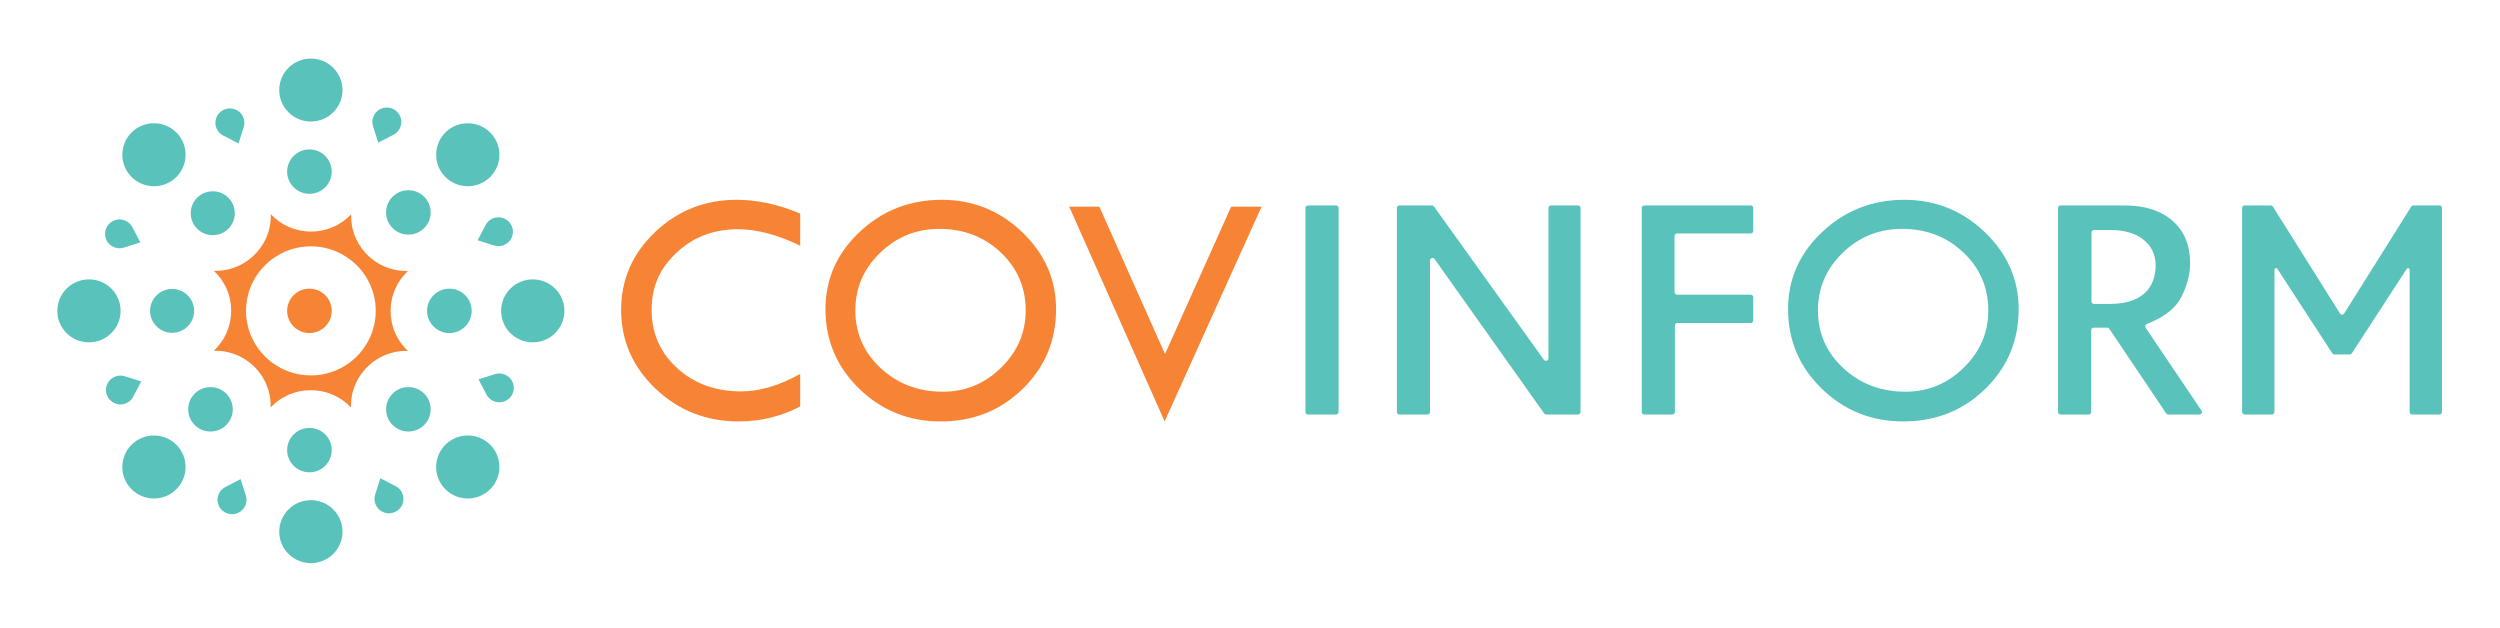 <svg width="382" height="96" xmlns="http://www.w3.org/2000/svg" xmlns:xlink="http://www.w3.org/1999/xlink" xml:space="preserve" overflow="hidden"><defs><clipPath id="clip0"><rect x="0" y="0" width="382" height="96"/></clipPath><clipPath id="clip1"><rect x="0" y="0" width="382" height="95"/></clipPath><clipPath id="clip2"><rect x="0" y="0" width="382" height="95"/></clipPath><clipPath id="clip3"><rect x="0" y="0" width="382" height="95"/></clipPath></defs><g clip-path="url(#clip0)"><g clip-path="url(#clip1)"><g clip-path="url(#clip2)"><g clip-path="url(#clip3)"><path d="M36.585 21.792 34.264 20.585C33.556 20.218 33.121 19.53 33.071 18.698 33.066 18.615 33.069 18.532 33.078 18.45 33.177 17.591 33.671 16.918 34.435 16.6 34.819 16.441 35.227 16.394 35.639 16.46 36.25 16.558 36.809 16.925 37.132 17.442 37.487 18.01 37.574 18.667 37.377 19.291L36.585 21.792" fill="#59C2BB" fill-rule="nonzero" fill-opacity="1" transform="matrix(1.005 0 0 -1 0 95)"/><path d="M21.471 36.719 18.977 37.507C18.216 37.747 17.422 37.569 16.799 37.016 16.736 36.961 16.679 36.9 16.628 36.836 16.09 36.159 15.964 35.333 16.279 34.569 16.438 34.184 16.693 33.863 17.032 33.618 17.534 33.255 18.188 33.12 18.782 33.257 19.435 33.407 19.961 33.81 20.262 34.39L21.471 36.719" fill="#59C2BB" fill-rule="nonzero" fill-opacity="1" transform="matrix(1.005 0 0 -1 0 95)"/><path d="M21.339 57.962 20.132 60.282C19.764 60.99 19.076 61.425 18.245 61.475 18.162 61.48 18.078 61.478 17.997 61.468 17.138 61.37 16.464 60.875 16.147 60.112 15.988 59.728 15.94 59.32 16.007 58.907 16.105 58.296 16.472 57.738 16.989 57.415 17.557 57.059 18.214 56.972 18.837 57.169L21.339 57.962" fill="#59C2BB" fill-rule="nonzero" fill-opacity="1" transform="matrix(1.005 0 0 -1 0 95)"/><path d="M36.266 73.075 37.053 75.57C37.294 76.33 37.115 77.124 36.563 77.748 36.508 77.81 36.447 77.868 36.383 77.918 35.705 78.456 34.88 78.582 34.115 78.267 33.731 78.108 33.409 77.854 33.164 77.515 32.801 77.013 32.667 76.359 32.803 75.765 32.954 75.112 33.356 74.586 33.937 74.284L36.266 73.075" fill="#59C2BB" fill-rule="nonzero" fill-opacity="1" transform="matrix(1.005 0 0 -1 0 95)"/><path d="M57.508 73.207 59.829 74.415C60.537 74.782 60.971 75.47 61.022 76.301 61.027 76.385 61.025 76.468 61.015 76.549 60.916 77.409 60.422 78.082 59.658 78.4 59.274 78.558 58.867 78.606 58.454 78.54 57.843 78.442 57.285 78.074 56.962 77.558 56.606 76.989 56.519 76.333 56.716 75.709L57.508 73.207" fill="#59C2BB" fill-rule="nonzero" fill-opacity="1" transform="matrix(1.005 0 0 -1 0 95)"/><path d="M72.622 58.281 75.116 57.493C75.877 57.252 76.671 57.431 77.294 57.983 77.357 58.039 77.414 58.099 77.465 58.164 78.003 58.841 78.129 59.667 77.814 60.431 77.655 60.815 77.4 61.137 77.062 61.382 76.56 61.745 75.905 61.88 75.312 61.743 74.658 61.593 74.132 61.19 73.831 60.609L72.622 58.281" fill="#59C2BB" fill-rule="nonzero" fill-opacity="1" transform="matrix(1.005 0 0 -1 0 95)"/><path d="M72.754 37.038 73.961 34.718C74.329 34.01 75.017 33.575 75.848 33.525 75.931 33.52 76.015 33.522 76.096 33.531 76.956 33.63 77.629 34.124 77.946 34.888 78.105 35.273 78.153 35.68 78.086 36.092 77.988 36.704 77.621 37.262 77.104 37.585 76.536 37.941 75.88 38.028 75.256 37.831L72.754 37.038" fill="#59C2BB" fill-rule="nonzero" fill-opacity="1" transform="matrix(1.005 0 0 -1 0 95)"/><path d="M57.827 21.924 57.04 19.43C56.799 18.669 56.978 17.875 57.53 17.252 57.586 17.19 57.646 17.133 57.711 17.081 58.388 16.544 59.214 16.417 59.978 16.733 60.362 16.892 60.684 17.146 60.928 17.485 61.292 17.987 61.426 18.641 61.29 19.235 61.139 19.889 60.737 20.414 60.156 20.716L57.827 21.924" fill="#59C2BB" fill-rule="nonzero" fill-opacity="1" transform="matrix(1.005 0 0 -1 0 95)"/><path d="M47.265 37.639C41.828 37.639 37.405 42.063 37.405 47.5 37.405 52.937 41.828 57.36 47.265 57.36 52.702 57.36 57.125 52.937 57.125 47.5 57.125 42.063 52.702 37.639 47.265 37.639ZM62.027 41.373C60.357 42.929 59.382 45.119 59.384 47.489 59.386 49.859 60.365 52.047 62.037 53.6 59.269 53.497 56.589 54.827 54.946 57.119 53.85 58.649 53.321 60.442 53.393 62.262 51.839 60.593 49.651 59.618 47.284 59.618 44.911 59.618 42.719 60.597 41.164 62.272 41.234 60.456 40.703 58.667 39.607 57.141 38.026 54.937 35.492 53.621 32.829 53.62L32.828 53.62C32.72 53.62 32.612 53.622 32.505 53.626 34.174 52.071 35.149 49.881 35.147 47.51 35.145 45.141 34.167 42.953 32.495 41.4 35.26 41.502 37.943 40.173 39.586 37.881 40.683 36.35 41.212 34.557 41.139 32.737 42.694 34.406 44.881 35.381 47.248 35.381 49.621 35.381 51.813 34.402 53.367 32.727 53.298 34.544 53.828 36.333 54.924 37.861 56.571 40.154 59.257 41.481 62.027 41.373" fill="#F68434" fill-rule="nonzero" fill-opacity="1" transform="matrix(1.005 0 0 -1 0 95)"/><path d="M43.655 68.775C43.655 66.905 45.176 65.384 47.046 65.384 48.917 65.384 50.438 66.905 50.438 68.775 50.438 70.646 48.917 72.168 47.046 72.168 45.176 72.168 43.655 70.646 43.655 68.775" fill="#59C2BB" fill-rule="nonzero" fill-opacity="1" transform="matrix(1.005 0 0 -1 0 95)"/><path d="M47.046 50.892C45.176 50.892 43.655 49.37 43.655 47.5 43.655 45.63 45.176 44.108 47.046 44.108 48.917 44.108 50.438 45.63 50.438 47.5 50.438 49.37 48.917 50.892 47.046 50.892" fill="#F68434" fill-rule="nonzero" fill-opacity="1" transform="matrix(1.005 0 0 -1 0 95)"/><path d="M71.714 47.5C71.714 49.37 70.192 50.892 68.322 50.892 66.452 50.892 64.93 49.37 64.93 47.5 64.93 45.63 66.452 44.108 68.322 44.108 70.192 44.108 71.714 45.63 71.714 47.5" fill="#59C2BB" fill-rule="nonzero" fill-opacity="1" transform="matrix(1.005 0 0 -1 0 95)"/><path d="M47.046 22.833C48.917 22.833 50.438 24.354 50.438 26.224 50.438 28.095 48.917 29.616 47.046 29.616 45.176 29.616 43.655 28.095 43.655 26.224 43.655 24.354 45.176 22.833 47.046 22.833" fill="#59C2BB" fill-rule="nonzero" fill-opacity="1" transform="matrix(1.005 0 0 -1 0 95)"/><path d="M26.168 50.852C24.32 50.852 22.816 49.348 22.816 47.5 22.816 45.651 24.32 44.148 26.168 44.148 28.016 44.148 29.52 45.651 29.52 47.5 29.52 49.348 28.016 50.852 26.168 50.852" fill="#59C2BB" fill-rule="nonzero" fill-opacity="1" transform="matrix(1.005 0 0 -1 0 95)"/><path d="M59.692 60.146C60.333 59.505 61.185 59.152 62.091 59.152 62.997 59.152 63.848 59.505 64.489 60.146 65.812 61.468 65.812 63.62 64.489 64.942 63.848 65.583 62.997 65.936 62.091 65.936 61.185 65.936 60.333 65.583 59.692 64.942 58.37 63.62 58.37 61.468 59.692 60.146" fill="#59C2BB" fill-rule="nonzero" fill-opacity="1" transform="matrix(1.005 0 0 -1 0 95)"/><path d="M62.091 35.848C61.185 35.848 60.333 35.495 59.692 34.854 58.37 33.532 58.37 31.38 59.692 30.057 60.333 29.417 61.185 29.064 62.091 29.064 62.997 29.064 63.848 29.417 64.489 30.057 65.812 31.38 65.812 33.532 64.489 34.854 63.848 35.495 62.997 35.848 62.091 35.848" fill="#59C2BB" fill-rule="nonzero" fill-opacity="1" transform="matrix(1.005 0 0 -1 0 95)"/><path d="M34.401 34.854C33.76 35.495 32.908 35.848 32.003 35.848 31.096 35.848 30.245 35.495 29.604 34.854 28.282 33.532 28.282 31.38 29.604 30.057 30.245 29.417 31.096 29.064 32.003 29.064 32.908 29.064 33.76 29.417 34.401 30.057 35.723 31.38 35.723 33.532 34.401 34.854" fill="#59C2BB" fill-rule="nonzero" fill-opacity="1" transform="matrix(1.005 0 0 -1 0 95)"/><path d="M32.347 59.066C33.243 59.066 34.084 59.414 34.718 60.047 36.025 61.354 36.025 63.481 34.718 64.788 34.084 65.421 33.243 65.77 32.347 65.77 31.452 65.77 30.61 65.421 29.977 64.788 28.67 63.481 28.67 61.354 29.977 60.047 30.61 59.414 31.452 59.066 32.347 59.066" fill="#59C2BB" fill-rule="nonzero" fill-opacity="1" transform="matrix(1.005 0 0 -1 0 95)"/><path d="M47.265 76.427C49.919 76.427 52.077 78.585 52.077 81.238 52.077 83.892 49.919 86.05 47.265 86.05 44.612 86.05 42.453 83.892 42.453 81.238 42.453 78.585 44.612 76.427 47.265 76.427" fill="#59C2BB" fill-rule="nonzero" fill-opacity="1" transform="matrix(1.005 0 0 -1 0 95)"/><path d="M81.004 52.312C78.35 52.312 76.192 50.153 76.192 47.5 76.192 44.846 78.35 42.688 81.004 42.688 83.657 42.688 85.816 44.846 85.816 47.5 85.816 50.153 83.657 52.312 81.004 52.312" fill="#59C2BB" fill-rule="nonzero" fill-opacity="1" transform="matrix(1.005 0 0 -1 0 95)"/><path d="M47.265 18.573C44.612 18.573 42.453 16.415 42.453 13.761 42.453 11.108 44.612 8.95 47.265 8.95 49.919 8.95 52.077 11.108 52.077 13.761 52.077 16.415 49.919 18.573 47.265 18.573" fill="#59C2BB" fill-rule="nonzero" fill-opacity="1" transform="matrix(1.005 0 0 -1 0 95)"/><path d="M18.338 47.5C18.338 50.153 16.18 52.312 13.526 52.312 10.873 52.312 8.714 50.153 8.714 47.5 8.714 44.846 10.873 42.688 13.526 42.688 16.18 42.688 18.338 44.846 18.338 47.5" fill="#59C2BB" fill-rule="nonzero" fill-opacity="1" transform="matrix(1.005 0 0 -1 0 95)"/><path d="M71.122 66.545C72.407 66.545 73.616 67.045 74.525 67.954 76.401 69.83 76.4 72.883 74.525 74.759 73.616 75.668 72.407 76.169 71.122 76.169 69.837 76.169 68.628 75.668 67.719 74.759 65.843 72.883 65.843 69.83 67.719 67.954 68.628 67.045 69.837 66.545 71.122 66.545" fill="#59C2BB" fill-rule="nonzero" fill-opacity="1" transform="matrix(1.005 0 0 -1 0 95)"/><path d="M71.122 28.455C69.837 28.455 68.628 27.954 67.719 27.046 65.843 25.169 65.843 22.117 67.719 20.241 68.628 19.332 69.837 18.831 71.122 18.831 72.407 18.831 73.615 19.332 74.525 20.241 76.401 22.117 76.401 25.169 74.525 27.046 73.616 27.954 72.407 28.455 71.122 28.455" fill="#59C2BB" fill-rule="nonzero" fill-opacity="1" transform="matrix(1.005 0 0 -1 0 95)"/><path d="M23.408 28.455C22.123 28.455 20.915 27.954 20.006 27.046 18.13 25.169 18.13 22.117 20.006 20.241 20.915 19.332 22.123 18.831 23.408 18.831 24.694 18.831 25.902 19.332 26.811 20.241 28.687 22.117 28.687 25.169 26.811 27.046 25.902 27.954 24.694 28.455 23.408 28.455" fill="#59C2BB" fill-rule="nonzero" fill-opacity="1" transform="matrix(1.005 0 0 -1 0 95)"/><path d="M23.408 66.545C24.694 66.545 25.902 67.045 26.811 67.954 28.687 69.83 28.687 72.883 26.811 74.759 25.902 75.668 24.694 76.169 23.408 76.169 22.123 76.169 20.915 75.668 20.006 74.759 18.13 72.883 18.13 69.83 20.006 67.954 20.915 67.045 22.123 66.545 23.408 66.545" fill="#59C2BB" fill-rule="nonzero" fill-opacity="1" transform="matrix(1.005 0 0 -1 0 95)"/><path d="M121.66 62.372 121.66 57.456C118.233 59.137 115.08 59.977 112.202 59.977 107.854 59.977 104.312 58.324 101.578 55.017 100.221 53.376 99.382 51.349 99.162 49.231 98.72 44.964 99.985 41.471 102.957 38.75 105.544 36.382 108.784 35.197 112.677 35.197 115.505 35.197 118.499 36.087 121.66 37.867L121.66 32.903C121.66 32.902 121.66 32.901 121.66 32.901 118.781 31.371 115.662 30.606 112.302 30.606 107.378 30.606 103.169 32.272 99.675 35.605 96.182 38.938 94.435 42.957 94.435 47.662 94.435 52.283 96.153 56.239 99.588 59.531 103.023 62.823 107.162 64.469 112.003 64.469 115.113 64.469 118.333 63.77 121.66 62.372" fill="#F68434" fill-rule="nonzero" fill-opacity="1" transform="matrix(1.005 0 0 -1 0 95)"/><path d="M155.947 47.562C155.947 51.069 154.683 54.023 152.154 56.425 149.625 58.826 146.514 60.027 142.821 60.027 139.311 60.027 136.304 58.805 133.801 56.362 131.296 53.919 130.045 50.986 130.045 47.562 130.045 44.089 131.33 41.151 133.9 38.749 136.47 36.348 139.618 35.147 143.345 35.147 146.772 35.147 149.729 36.373 152.217 38.825 154.703 41.276 155.947 44.188 155.947 47.562ZM125.503 47.762C125.503 52.35 127.233 56.281 130.693 59.556 134.154 62.831 138.313 64.469 143.171 64.469 147.912 64.469 151.996 62.819 155.423 59.519 158.85 56.219 160.564 52.3 160.564 47.762 160.564 42.957 158.871 38.897 155.485 35.58 152.1 32.264 147.945 30.606 143.021 30.606 138.163 30.606 134.029 32.276 130.619 35.618 127.208 38.959 125.503 43.007 125.503 47.762" fill="#F68434" fill-rule="nonzero" fill-opacity="1" transform="matrix(1.005 0 0 -1 0 95)"/><path d="M302.301 47.562C302.301 51.069 301.036 54.023 298.508 56.425 295.979 58.826 292.868 60.027 289.175 60.027 285.665 60.027 282.658 58.805 280.154 56.362 277.65 53.919 276.398 50.986 276.398 47.562 276.398 44.089 277.683 41.151 280.254 38.749 282.824 36.348 285.972 35.147 289.699 35.147 293.126 35.147 296.083 36.373 298.57 38.825 301.057 41.276 302.301 44.188 302.301 47.562ZM271.857 47.762C271.857 52.35 273.587 56.281 277.047 59.556 280.507 62.831 284.666 64.469 289.524 64.469 294.266 64.469 298.349 62.819 301.777 59.519 305.204 56.219 306.917 52.3 306.917 47.762 306.917 42.957 305.224 38.897 301.839 35.58 298.453 32.264 294.299 30.606 289.374 30.606 284.517 30.606 280.383 32.276 276.972 35.618 273.562 38.959 271.857 43.007 271.857 47.762" fill="#59C2BB" fill-rule="nonzero" fill-opacity="1" transform="matrix(1.005 0 0 -1 0 95)"/><path d="M162.56 63.421 167.144 63.421 177.127 40.904 187.184 63.421 191.806 63.421 177.071 30.606 162.56 63.421" fill="#F68434" fill-rule="nonzero" fill-opacity="1" transform="matrix(1.005 0 0 -1 0 95)"/><path d="M198.483 32.046 198.483 63.227C198.483 63.438 198.654 63.609 198.866 63.609L203.137 63.609C203.348 63.609 203.519 63.438 203.519 63.227L203.519 32.046C203.519 31.835 203.348 31.663 203.137 31.663L198.866 31.663C198.654 31.663 198.483 31.835 198.483 32.046" fill="#59C2BB" fill-rule="nonzero" fill-opacity="1" transform="matrix(1.005 0 0 -1 0 95)"/><path d="M234.777 31.825 218.113 55.421C217.898 55.726 217.418 55.573 217.418 55.2L217.418 32.046C217.418 31.835 217.247 31.663 217.036 31.663L212.765 31.663C212.553 31.663 212.382 31.835 212.382 32.046L212.382 63.227C212.382 63.438 212.553 63.609 212.765 63.609L217.71 63.609C217.834 63.609 217.95 63.55 218.021 63.449L234.732 40.028C234.948 39.725 235.425 39.878 235.425 40.25L235.425 63.227C235.425 63.438 235.597 63.609 235.808 63.609L239.922 63.609C240.133 63.609 240.304 63.438 240.304 63.227L240.304 32.046C240.304 31.835 240.133 31.663 239.922 31.663L235.09 31.663C234.966 31.663 234.849 31.724 234.777 31.825" fill="#59C2BB" fill-rule="nonzero" fill-opacity="1" transform="matrix(1.005 0 0 -1 0 95)"/><path d="M249.612 32.046 249.612 63.227C249.612 63.438 249.783 63.609 249.994 63.609L266.179 63.609C266.39 63.609 266.561 63.438 266.561 63.227L266.561 59.713C266.561 59.502 266.39 59.331 266.179 59.331L254.978 59.331C254.767 59.331 254.596 59.16 254.596 58.949L254.596 50.354C254.596 50.143 254.767 49.971 254.978 49.971L266.179 49.971C266.39 49.971 266.561 49.8 266.561 49.589L266.561 46.024C266.561 45.812 266.39 45.641 266.179 45.641L255.03 45.641C254.819 45.641 254.648 45.47 254.648 45.259L254.648 32.046C254.648 31.835 254.477 31.663 254.265 31.663L249.994 31.663C249.783 31.663 249.612 31.835 249.612 32.046" fill="#59C2BB" fill-rule="nonzero" fill-opacity="1" transform="matrix(1.005 0 0 -1 0 95)"/><path d="M317.99 48.943C317.99 48.732 318.164 48.561 318.373 48.561L320.77 48.561C326.837 48.561 327.743 52.262 327.743 54.468 327.743 56.118 327.059 57.505 325.767 58.479 324.557 59.391 322.911 59.853 320.874 59.853L318.373 59.853C318.164 59.853 317.99 59.682 317.99 59.471ZM329.348 31.833 320.697 44.766C320.627 44.872 320.507 44.935 320.38 44.935L318.322 44.935C318.11 44.935 317.939 44.764 317.939 44.553L317.939 32.046C317.939 31.835 317.768 31.663 317.556 31.663L313.285 31.663C313.074 31.663 312.903 31.835 312.903 32.046L312.903 63.227C312.903 63.438 313.074 63.609 313.285 63.609L323.025 63.609C326.141 63.609 328.617 62.798 330.381 61.199 332.135 59.607 332.987 57.493 332.987 54.735 332.987 53.163 332.566 51.491 331.73 49.763 330.944 48.135 329.437 46.823 327.255 45.865L326.381 45.482C326.163 45.386 326.087 45.117 326.22 44.919L334.716 32.259C334.887 32.005 334.706 31.663 334.399 31.663L329.665 31.663C329.538 31.663 329.418 31.727 329.348 31.833" fill="#59C2BB" fill-rule="nonzero" fill-opacity="1" transform="matrix(1.005 0 0 -1 0 95)"/><path d="M366.607 63.429 356.411 47.106C356.262 46.866 355.913 46.866 355.765 47.106L345.568 63.429C345.495 63.541 345.375 63.609 345.242 63.609L341.274 63.609C341.062 63.609 340.891 63.438 340.891 63.227L340.891 32.046C340.891 31.835 341.062 31.663 341.274 31.663L345.429 31.663C345.638 31.663 345.812 31.835 345.812 32.046L345.812 53.795C345.812 54.032 346.119 54.124 346.249 53.924L354.606 41.011C354.675 40.902 354.796 40.836 354.925 40.836L357.25 40.836C357.38 40.836 357.5 40.902 357.57 41.011L365.926 53.924C366.056 54.124 366.363 54.032 366.363 53.795L366.363 32.046C366.363 31.835 366.534 31.663 366.747 31.663L370.901 31.663C371.113 31.663 371.284 31.835 371.284 32.046L371.284 63.227C371.284 63.438 371.113 63.609 370.901 63.609L366.933 63.609C366.8 63.609 366.677 63.541 366.607 63.429" fill="#59C2BB" fill-rule="nonzero" fill-opacity="1" transform="matrix(1.005 0 0 -1 0 95)"/></g></g></g></g></svg>